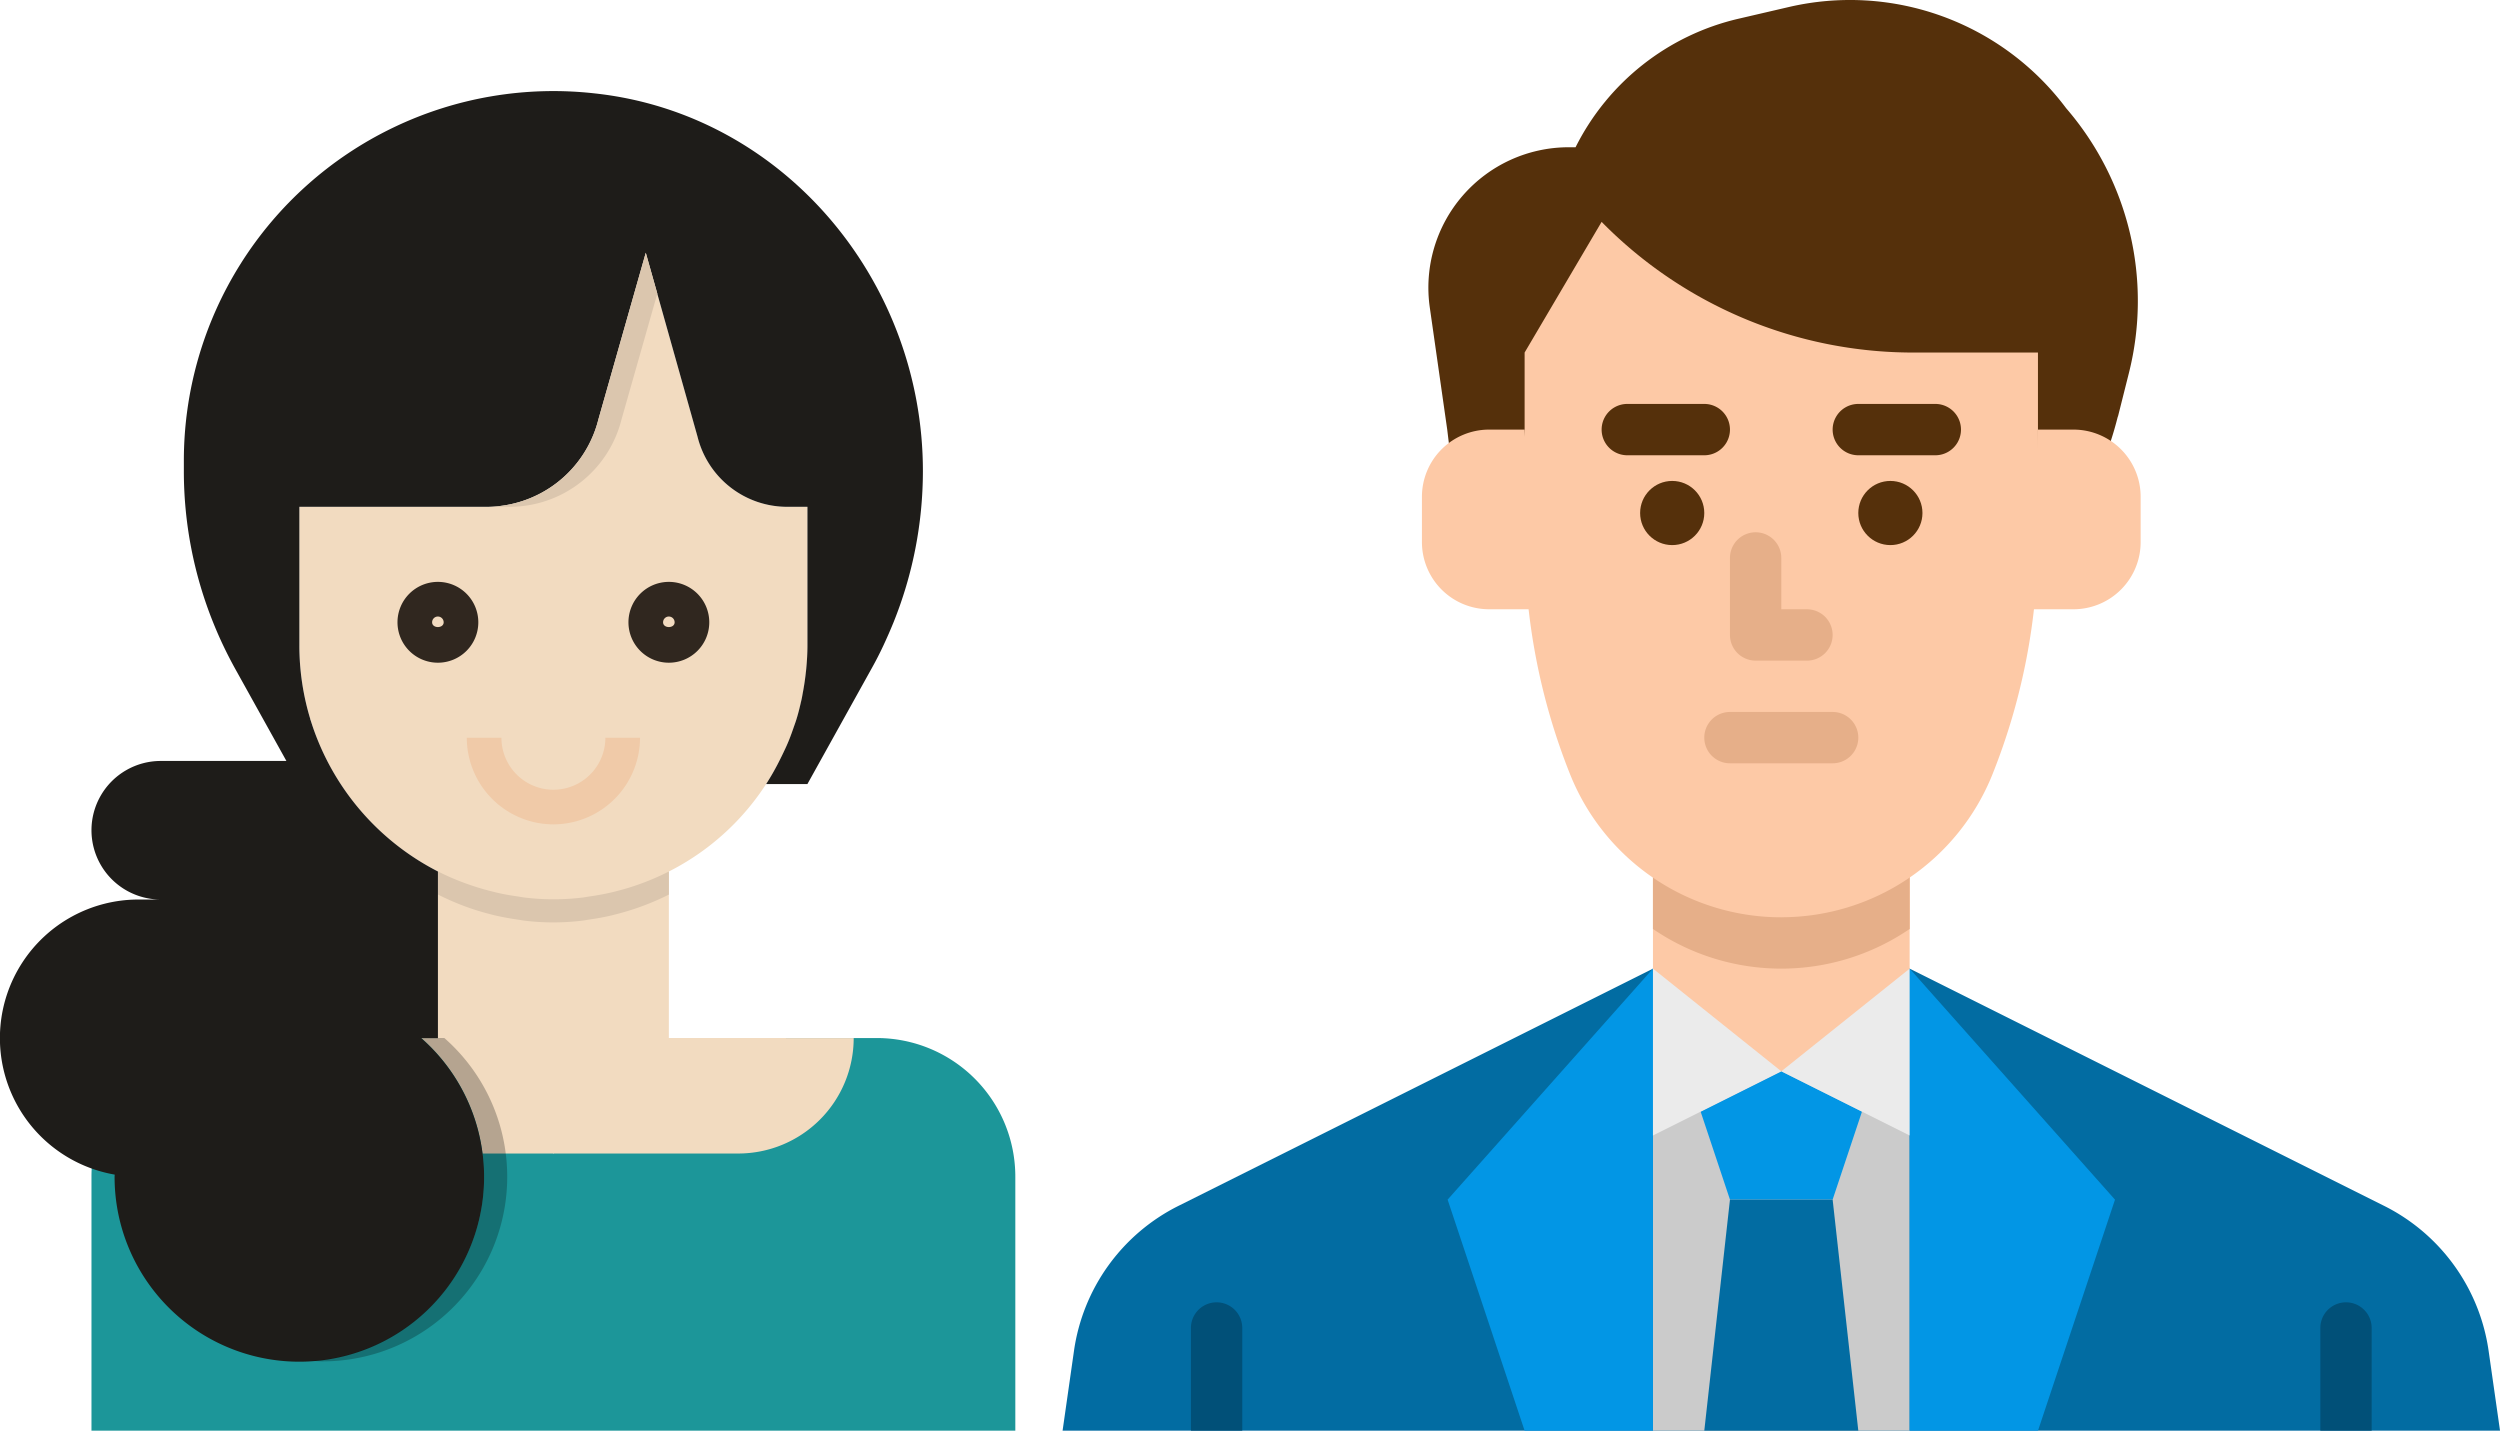 <svg xmlns="http://www.w3.org/2000/svg" width="161.326" height="92.322" viewBox="0 0 161.326 92.322">
  <g id="Grupo_24822" data-name="Grupo 24822" transform="translate(-198.648 -6222.532)">
    <g id="Grupo_24821" data-name="Grupo 24821" transform="translate(-491.418 -370.468)">
      <g id="flat" transform="translate(758.635 6593)">
        <path id="Trazado_11494" data-name="Trazado 11494" d="M86.661,344l30.619,15.309a12.422,12.422,0,0,1,6.742,9.354l.736,5.151H32l.736-5.151a12.422,12.422,0,0,1,6.742-9.354L70.1,344Z" transform="translate(-32 -281.494)" fill="#026ca2"/>
        <path id="Trazado_11495" data-name="Trazado 11495" d="M216,344h16.564v29.815H216Z" transform="translate(-177.903 -281.494)" fill="#cbcbcb"/>
        <path id="Trazado_11496" data-name="Trazado 11496" d="M209.656,312v6.626L208,323.595v1.656h19.877v-1.656l-1.656-4.969V312Z" transform="translate(-171.559 -256.119)" fill="#fdc9a6"/>
        <path id="Trazado_11497" data-name="Trazado 11497" d="M232.564,312v4.066c-.017.012-.035.023-.052.035A14.68,14.68,0,0,1,216,316.066V312Z" transform="translate(-177.903 -256.119)" fill="#fdc9a6"/>
        <path id="Trazado_11498" data-name="Trazado 11498" d="M232.564,312v4.066c-.017.012-.035.023-.052.035A14.68,14.68,0,0,1,216,316.066V312Z" transform="translate(-177.903 -256.119)" fill="#e6af89"/>
        <path id="Trazado_11499" data-name="Trazado 11499" d="M72,456.282v-6.625a1.656,1.656,0,1,1,3.313,0v6.625Z" transform="translate(-63.718 -363.961)" fill="#015078"/>
        <path id="Trazado_11500" data-name="Trazado 11500" d="M424,456.282v-6.625a1.656,1.656,0,1,1,3.313,0v6.625Z" transform="translate(-342.837 -363.961)" fill="#015078"/>
        <path id="Trazado_11501" data-name="Trazado 11501" d="M230.857,378.6l1.893,5.679h6.626l1.893-5.679-5.206-2.6Z" transform="translate(-189.684 -306.868)" fill="#0296e5"/>
        <path id="Trazado_11502" data-name="Trazado 11502" d="M233.656,416,232,430.907h9.938L240.282,416Z" transform="translate(-190.59 -338.586)" fill="#026ca2"/>
        <path id="Trazado_11503" data-name="Trazado 11503" d="M190.52,68.985l.708-2.816a19.029,19.029,0,0,0-4.051-17.078,17.42,17.42,0,0,0-17.9-6.53l-3.237.753a15.744,15.744,0,0,0-10.521,8.295h-.44a9.059,9.059,0,0,0-8.967,10.34l1.125,7.88.6,4.969h40.827l1.363-4.142q.272-.827.484-1.671Z" transform="translate(-122.416 -42.107)" fill="#55300b"/>
        <path id="Trazado_11504" data-name="Trazado 11504" d="M192.564,156.144a14.68,14.68,0,0,1-13.629-9.227A41.029,41.029,0,0,1,176,131.678V119.7l4.969-8.433a28.175,28.175,0,0,0,20.1,8.433h8.057v11.975a41.029,41.029,0,0,1-2.934,15.239,14.68,14.68,0,0,1-13.629,9.227Z" transform="translate(-146.185 -96.95)" fill="#fdc9a6"/>
        <g id="Grupo_24653" data-name="Grupo 24653" transform="translate(34.784 26.066)">
          <path id="Trazado_11505" data-name="Trazado 11505" d="M278.626,171.313h-4.969a1.656,1.656,0,1,1,0-3.313h4.969a1.656,1.656,0,0,1,0,3.313Z" transform="translate(-257.092 -168)" fill="#55300b"/>
          <ellipse id="Elipse_1511" data-name="Elipse 1511" cx="2.07" cy="2.07" rx="2.07" ry="2.07" transform="translate(16.564 4.969)" fill="#55300b"/>
          <path id="Trazado_11506" data-name="Trazado 11506" d="M206.626,171.313h-4.969a1.656,1.656,0,0,1,0-3.313h4.969a1.656,1.656,0,1,1,0,3.313Z" transform="translate(-200 -168)" fill="#55300b"/>
          <ellipse id="Elipse_1512" data-name="Elipse 1512" cx="2.07" cy="2.07" rx="2.07" ry="2.07" transform="translate(2.485 4.969)" fill="#55300b"/>
        </g>
        <path id="Trazado_11507" data-name="Trazado 11507" d="M240.282,267.313h-6.626a1.656,1.656,0,0,1,0-3.313h6.626a1.656,1.656,0,0,1,0,3.313Z" transform="translate(-190.59 -218.057)" fill="#e6af89"/>
        <path id="Trazado_11508" data-name="Trazado 11508" d="M244.969,216.282h-3.313A1.656,1.656,0,0,1,240,214.626v-4.969a1.656,1.656,0,0,1,3.313,0v3.313h1.656a1.656,1.656,0,1,1,0,3.313Z" transform="translate(-196.934 -173.652)" fill="#e6af89"/>
        <path id="Trazado_11509" data-name="Trazado 11509" d="M150.626,176h-2.289A4.336,4.336,0,0,0,144,180.336v2.922a4.336,4.336,0,0,0,4.336,4.336h2.91Z" transform="translate(-120.811 -148.278)" fill="#fdc9a6"/>
        <path id="Trazado_11510" data-name="Trazado 11510" d="M333.621,176h2.289a4.336,4.336,0,0,1,4.336,4.336v2.922a4.336,4.336,0,0,1-4.336,4.336H333Z" transform="translate(-270.678 -148.278)" fill="#fdc9a6"/>
        <path id="Trazado_11511" data-name="Trazado 11511" d="M209.656,344l8.282,6.626L208,355.595v-6.626Z" transform="translate(-171.559 -281.494)" fill="#ebebeb"/>
        <path id="Trazado_11512" data-name="Trazado 11512" d="M264.282,344,256,350.626l9.938,4.969v-6.626Z" transform="translate(-209.621 -281.494)" fill="#ebebeb"/>
        <path id="Trazado_11513" data-name="Trazado 11513" d="M165.251,373.815h-8.282L152,358.907,165.251,344Z" transform="translate(-127.154 -281.494)" fill="#0296e5"/>
        <path id="Trazado_11514" data-name="Trazado 11514" d="M296,373.815h8.282l4.969-14.907L296,344Z" transform="translate(-241.339 -281.494)" fill="#0296e5"/>
      </g>
      <g id="Grupo_24655" data-name="Grupo 24655" transform="translate(690.066 6598.876)">
        <path id="Trazado_11515" data-name="Trazado 11515" d="M138.522,328.013H125.108l-7.452,7.452-7.452-7.452H96.79a8.942,8.942,0,0,0-8.942,8.942V353.35h59.616V336.955A8.942,8.942,0,0,0,138.522,328.013Z" transform="translate(-81.945 -266.904)" fill="#1c9699"/>
        <path id="Trazado_11516" data-name="Trazado 11516" d="M183.694,106.686V95.941h0a16.19,16.19,0,0,0,7.228-7.324c.088-.176.174-.352.256-.531q.149-.34.3-.686c.1-.24.182-.483.267-.729.064-.188.134-.373.192-.562.13-.425.24-.858.334-1.3.034-.158.06-.32.089-.48.063-.34.116-.683.158-1.03.018-.149.037-.307.051-.462.045-.492.076-.988.076-1.49V72.407h-1.307a5.962,5.962,0,0,1-5.783-4.516L182.2,56.013l-3.06,10.75a7.452,7.452,0,0,1-7.224,5.644H159.848V81.35a16.381,16.381,0,0,0,8.942,14.591h0v10.746h-1.075a11.892,11.892,0,0,1,3.954,7.452h16.5a7.452,7.452,0,0,0,7.452-7.452Z" transform="translate(-140.532 -45.578)" fill="#f2dbc0"/>
        <g id="Grupo_24654" data-name="Grupo 24654" transform="translate(25.65 31.673)">
          <path id="Trazado_11517" data-name="Trazado 11517" d="M196.456,175.229a2.608,2.608,0,1,1,2.608-2.608A2.608,2.608,0,0,1,196.456,175.229Zm0-2.981a.372.372,0,0,0-.373.373c0,.41.745.41.745,0A.373.373,0,0,0,196.456,172.249Z" transform="translate(-193.848 -170.013)" fill="#30271f"/>
          <path id="Trazado_11518" data-name="Trazado 11518" d="M276.456,175.229a2.608,2.608,0,1,1,2.608-2.608A2.608,2.608,0,0,1,276.456,175.229Zm0-2.981a.373.373,0,0,0-.373.373c0,.41.745.41.745,0A.373.373,0,0,0,276.456,172.249Z" transform="translate(-258.944 -170.013)" fill="#30271f"/>
        </g>
        <path id="Trazado_11519" data-name="Trazado 11519" d="M223.437,229.6a5.6,5.6,0,0,1-5.589-5.589h2.236a3.353,3.353,0,0,0,6.707,0h2.236A5.6,5.6,0,0,1,223.437,229.6Z" transform="translate(-187.726 -182.279)" fill="#f0caa8"/>
        <path id="Trazado_11520" data-name="Trazado 11520" d="M222.752,271.815v-1.49h0a16.047,16.047,0,0,1-1.626.718c-.08.031-.161.06-.243.089a15.038,15.038,0,0,1-1.455.447c-.134.036-.267.071-.4.1-.461.107-.93.191-1.4.258-.149.022-.3.052-.447.07a15.444,15.444,0,0,1-3.735,0c-.149-.018-.3-.048-.447-.07-.474-.067-.943-.149-1.4-.258-.134-.033-.267-.069-.4-.1q-.745-.192-1.455-.447c-.082-.03-.162-.058-.243-.089a16.034,16.034,0,0,1-1.644-.717h0v1.49h0a16.759,16.759,0,0,0,1.626.718c.08.031.161.06.243.089.474.173.96.32,1.455.447.134.036.267.073.4.1.461.107.93.189,1.4.258.149.022.3.052.447.07a15.444,15.444,0,0,0,3.735,0c.149-.018.3-.048.447-.07.474-.069.943-.149,1.4-.258.134-.031.267-.069.4-.1.495-.13.981-.277,1.455-.447.082-.03.162-.058.243-.089a16.711,16.711,0,0,0,1.644-.718Z" transform="translate(-179.589 -219.964)" fill="#dbc6ae"/>
        <path id="Trazado_11521" data-name="Trazado 11521" d="M94.54.151a23.847,23.847,0,0,0-26.511,23.7v.674a26.159,26.159,0,0,0,1.9,9.79q.3.745.639,1.459t.745,1.455l3.334,6H66.539a4.471,4.471,0,1,0,0,8.942h-1.49a8.942,8.942,0,0,0-1.483,17.751c0,.045-.007.089-.007.134a11.923,11.923,0,1,0,19.791-8.942h1.075V50.361a16.441,16.441,0,0,1-8.2-9.711c-.013-.04-.028-.079-.042-.119v-.022a16.294,16.294,0,0,1-.7-4.736V26.829H87.553a7.452,7.452,0,0,0,7.23-5.644l3.054-10.75,3.343,11.878a5.962,5.962,0,0,0,5.783,4.516h1.307v8.942c0,.5-.03,1-.076,1.49-.013.149-.033.309-.051.462q-.063.52-.158,1.03c-.03.161-.055.32-.089.48-.1.438-.2.872-.334,1.3-.057.191-.128.374-.192.562-.085.244-.171.489-.267.729s-.191.459-.3.686c-.082.179-.168.355-.256.531a16.344,16.344,0,0,1-.942,1.677h2.663l.069-.124,4.091-7.364q.4-.715.745-1.455t.639-1.459a26.16,26.16,0,0,0,1.908-9.79C115.722,12.255,106.738,1.47,94.54.151Z" transform="translate(-56.165 0)" fill="#1e1c19"/>
        <path id="Trazado_11522" data-name="Trazado 11522" d="M234.932,56.013l-3.06,10.75a7.452,7.452,0,0,1-7.224,5.644h1.49a7.452,7.452,0,0,0,7.23-5.644l2.31-8.117Z" transform="translate(-193.26 -45.578)" fill="#dbc6ae"/>
        <path id="Trazado_11523" data-name="Trazado 11523" d="M170.971,328.013a11.9,11.9,0,0,1-7.123,20.828c.247.015.493.037.745.037a11.911,11.911,0,0,0,7.868-20.866" transform="translate(-143.787 -266.904)" opacity="0.25" style="isolation: isolate"/>
      </g>
    </g>
  </g>
</svg>
